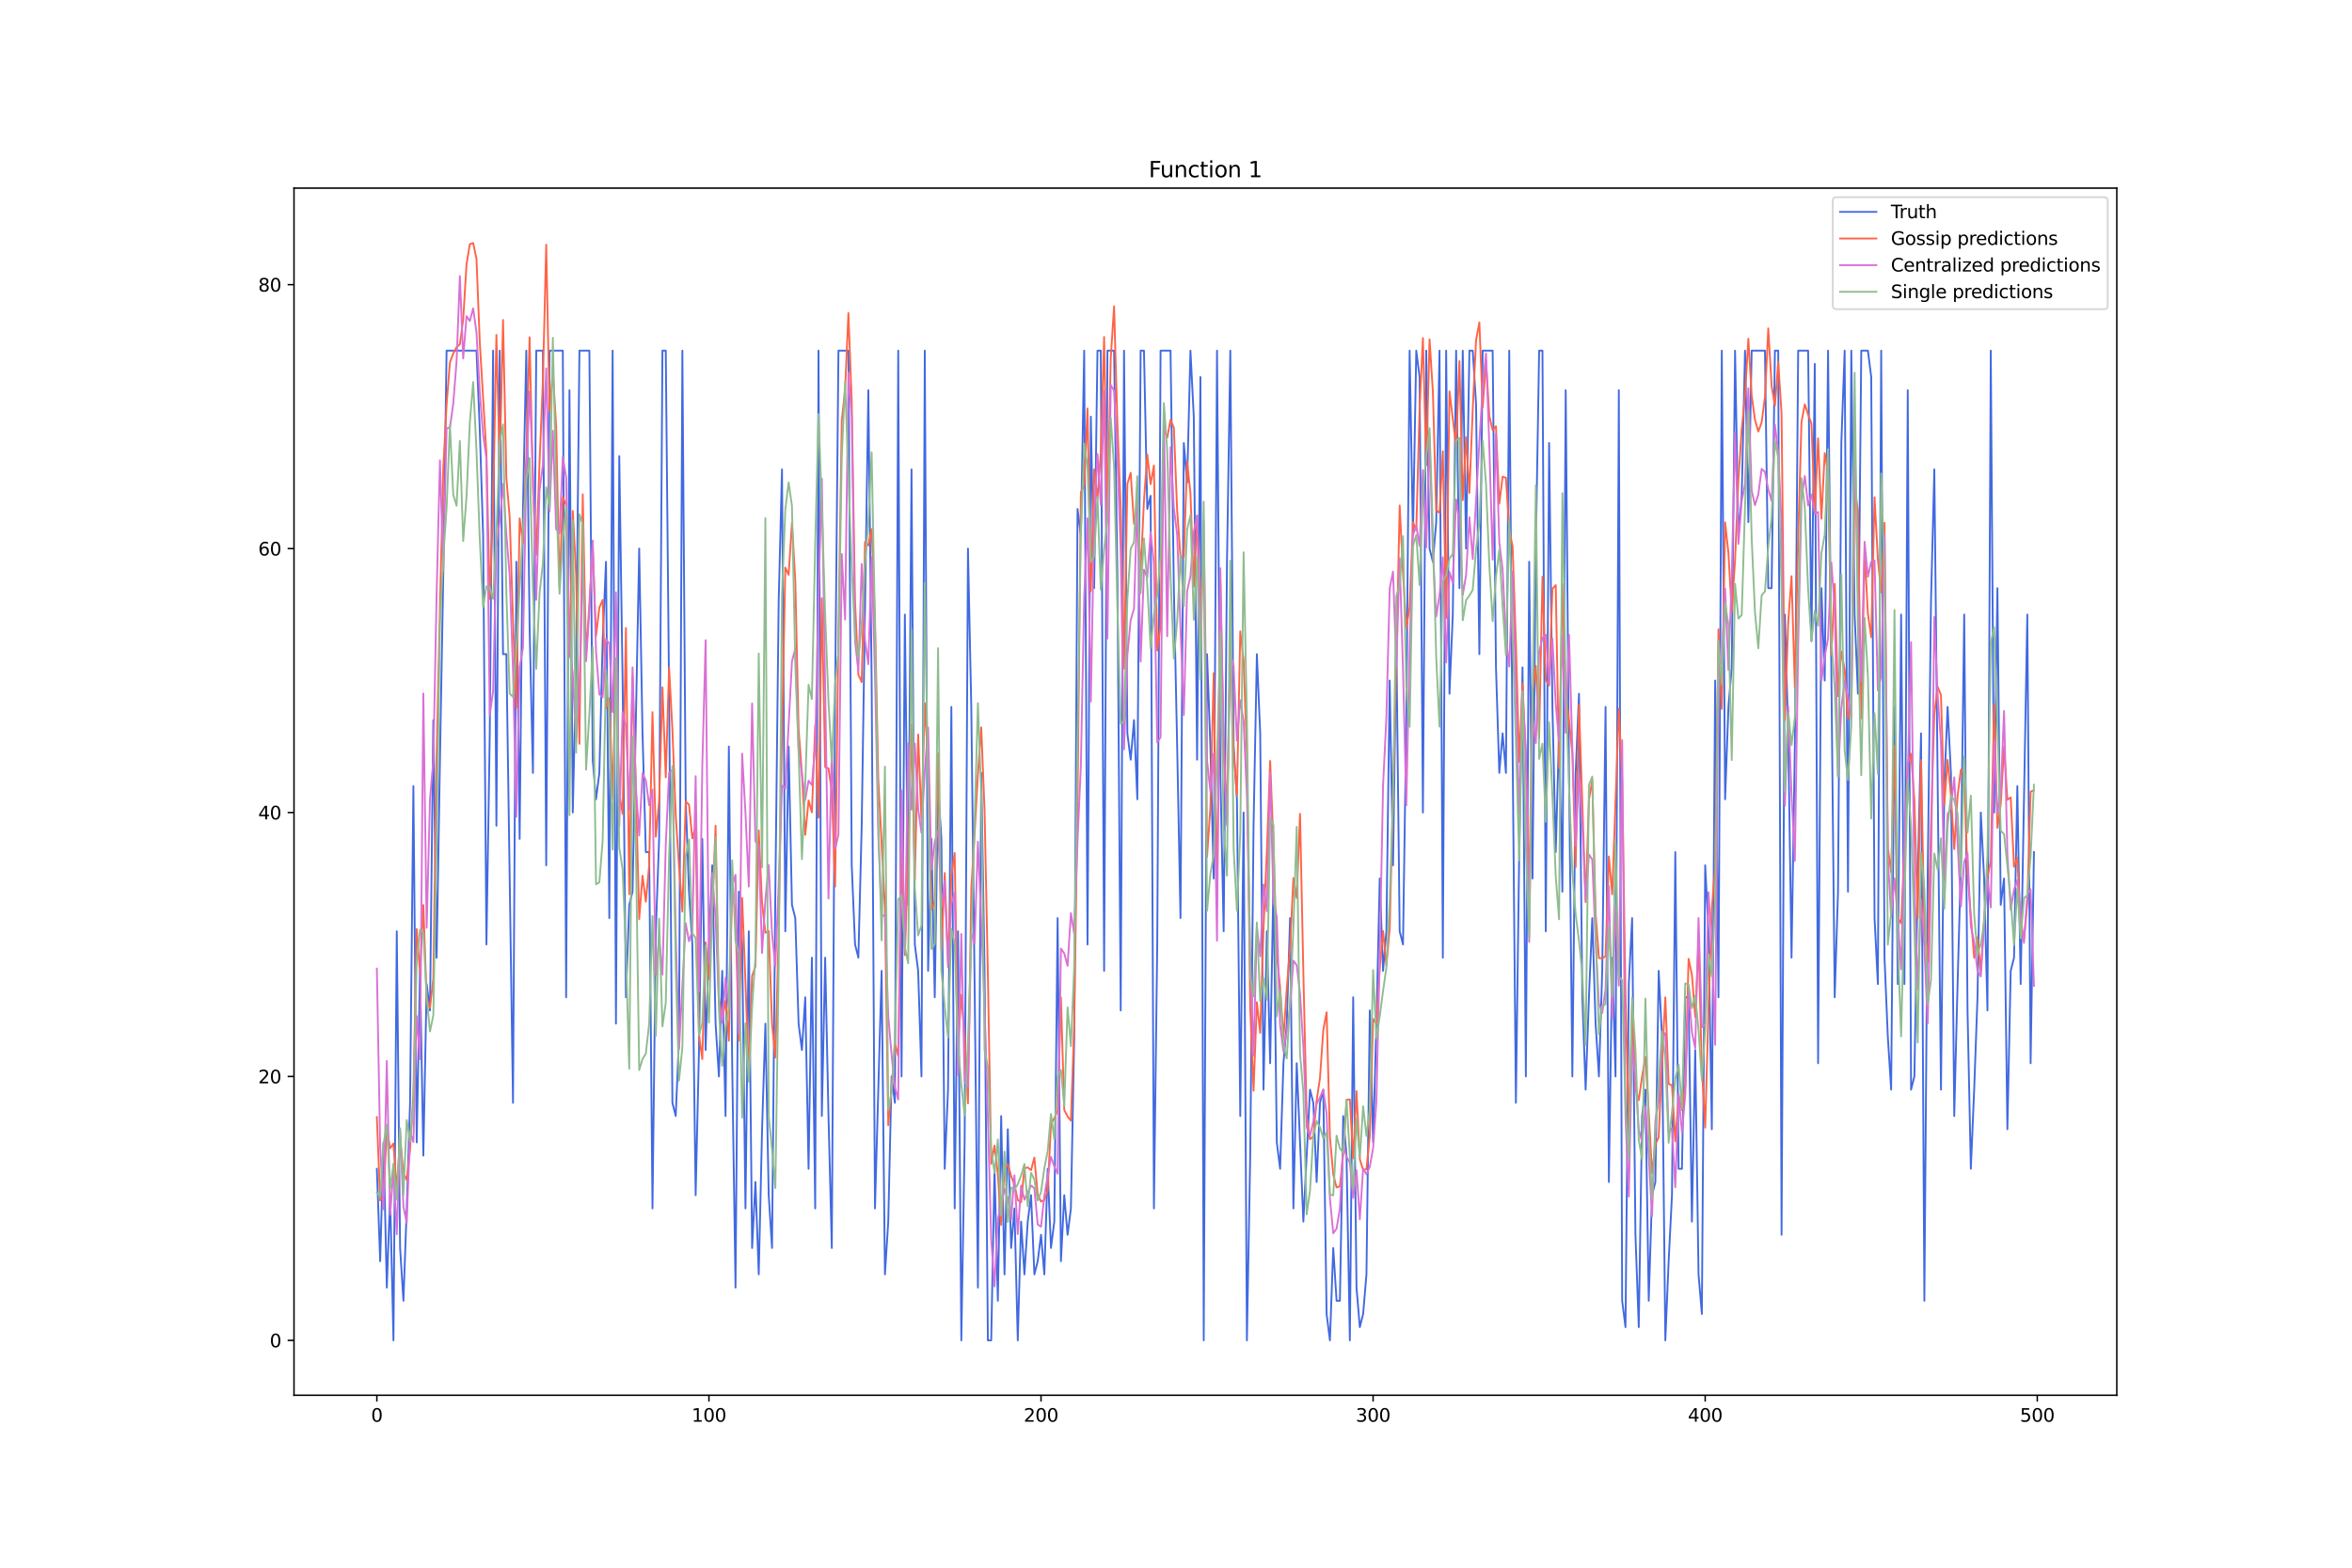 <?xml version="1.0" encoding="utf-8" standalone="no"?>
<!DOCTYPE svg PUBLIC "-//W3C//DTD SVG 1.1//EN"
  "http://www.w3.org/Graphics/SVG/1.1/DTD/svg11.dtd">
<svg xmlns:xlink="http://www.w3.org/1999/xlink" width="1296pt" height="864pt" viewBox="0 0 1296 864" xmlns="http://www.w3.org/2000/svg" version="1.1">
 <defs>
  <style type="text/css">*{stroke-linejoin: round; stroke-linecap: butt}</style>
 </defs>
 <g id="figure_1">
  <g id="patch_1">
   <path d="M 0 864 
L 1296 864 
L 1296 0 
L 0 0 
z
" style="fill: #ffffff"/>
  </g>
  <g id="axes_1">
   <g id="patch_2">
    <path d="M 162 768.96 
L 1166.4 768.96 
L 1166.4 103.68 
L 162 103.68 
z
" style="fill: #ffffff"/>
   </g>
   <g id="matplotlib.axis_1">
    <g id="xtick_1">
     <g id="line2d_1">
      <defs>
       <path id="md23f2893be" d="M 0 0 
L 0 3.5 
" style="stroke: #000000; stroke-width: 0.8"/>
      </defs>
      <g>
       <use xlink:href="#md23f2893be" x="207.655" y="768.96" style="stroke: #000000; stroke-width: 0.8"/>
      </g>
     </g>
     <g id="text_1">
      <!-- 0 -->
      <g transform="translate(204.473 783.558) scale(0.1 -0.1)">
       <defs>
        <path id="DejaVuSans-30" d="M 2034 4250 
Q 1547 4250 1301 3770 
Q 1056 3291 1056 2328 
Q 1056 1369 1301 889 
Q 1547 409 2034 409 
Q 2525 409 2770 889 
Q 3016 1369 3016 2328 
Q 3016 3291 2770 3770 
Q 2525 4250 2034 4250 
z
M 2034 4750 
Q 2819 4750 3233 4129 
Q 3647 3509 3647 2328 
Q 3647 1150 3233 529 
Q 2819 -91 2034 -91 
Q 1250 -91 836 529 
Q 422 1150 422 2328 
Q 422 3509 836 4129 
Q 1250 4750 2034 4750 
z
" transform="scale(0.016)"/>
       </defs>
       <use xlink:href="#DejaVuSans-30"/>
      </g>
     </g>
    </g>
    <g id="xtick_2">
     <g id="line2d_2">
      <g>
       <use xlink:href="#md23f2893be" x="390.639" y="768.96" style="stroke: #000000; stroke-width: 0.8"/>
      </g>
     </g>
     <g id="text_2">
      <!-- 100 -->
      <g transform="translate(381.095 783.558) scale(0.1 -0.1)">
       <defs>
        <path id="DejaVuSans-31" d="M 794 531 
L 1825 531 
L 1825 4091 
L 703 3866 
L 703 4441 
L 1819 4666 
L 2450 4666 
L 2450 531 
L 3481 531 
L 3481 0 
L 794 0 
L 794 531 
z
" transform="scale(0.016)"/>
       </defs>
       <use xlink:href="#DejaVuSans-31"/>
       <use xlink:href="#DejaVuSans-30" x="63.623"/>
       <use xlink:href="#DejaVuSans-30" x="127.246"/>
      </g>
     </g>
    </g>
    <g id="xtick_3">
     <g id="line2d_3">
      <g>
       <use xlink:href="#md23f2893be" x="573.623" y="768.96" style="stroke: #000000; stroke-width: 0.8"/>
      </g>
     </g>
     <g id="text_3">
      <!-- 200 -->
      <g transform="translate(564.079 783.558) scale(0.1 -0.1)">
       <defs>
        <path id="DejaVuSans-32" d="M 1228 531 
L 3431 531 
L 3431 0 
L 469 0 
L 469 531 
Q 828 903 1448 1529 
Q 2069 2156 2228 2338 
Q 2531 2678 2651 2914 
Q 2772 3150 2772 3378 
Q 2772 3750 2511 3984 
Q 2250 4219 1831 4219 
Q 1534 4219 1204 4116 
Q 875 4013 500 3803 
L 500 4441 
Q 881 4594 1212 4672 
Q 1544 4750 1819 4750 
Q 2544 4750 2975 4387 
Q 3406 4025 3406 3419 
Q 3406 3131 3298 2873 
Q 3191 2616 2906 2266 
Q 2828 2175 2409 1742 
Q 1991 1309 1228 531 
z
" transform="scale(0.016)"/>
       </defs>
       <use xlink:href="#DejaVuSans-32"/>
       <use xlink:href="#DejaVuSans-30" x="63.623"/>
       <use xlink:href="#DejaVuSans-30" x="127.246"/>
      </g>
     </g>
    </g>
    <g id="xtick_4">
     <g id="line2d_4">
      <g>
       <use xlink:href="#md23f2893be" x="756.607" y="768.96" style="stroke: #000000; stroke-width: 0.8"/>
      </g>
     </g>
     <g id="text_4">
      <!-- 300 -->
      <g transform="translate(747.063 783.558) scale(0.1 -0.1)">
       <defs>
        <path id="DejaVuSans-33" d="M 2597 2516 
Q 3050 2419 3304 2112 
Q 3559 1806 3559 1356 
Q 3559 666 3084 287 
Q 2609 -91 1734 -91 
Q 1441 -91 1130 -33 
Q 819 25 488 141 
L 488 750 
Q 750 597 1062 519 
Q 1375 441 1716 441 
Q 2309 441 2620 675 
Q 2931 909 2931 1356 
Q 2931 1769 2642 2001 
Q 2353 2234 1838 2234 
L 1294 2234 
L 1294 2753 
L 1863 2753 
Q 2328 2753 2575 2939 
Q 2822 3125 2822 3475 
Q 2822 3834 2567 4026 
Q 2313 4219 1838 4219 
Q 1578 4219 1281 4162 
Q 984 4106 628 3988 
L 628 4550 
Q 988 4650 1302 4700 
Q 1616 4750 1894 4750 
Q 2613 4750 3031 4423 
Q 3450 4097 3450 3541 
Q 3450 3153 3228 2886 
Q 3006 2619 2597 2516 
z
" transform="scale(0.016)"/>
       </defs>
       <use xlink:href="#DejaVuSans-33"/>
       <use xlink:href="#DejaVuSans-30" x="63.623"/>
       <use xlink:href="#DejaVuSans-30" x="127.246"/>
      </g>
     </g>
    </g>
    <g id="xtick_5">
     <g id="line2d_5">
      <g>
       <use xlink:href="#md23f2893be" x="939.591" y="768.96" style="stroke: #000000; stroke-width: 0.8"/>
      </g>
     </g>
     <g id="text_5">
      <!-- 400 -->
      <g transform="translate(930.047 783.558) scale(0.1 -0.1)">
       <defs>
        <path id="DejaVuSans-34" d="M 2419 4116 
L 825 1625 
L 2419 1625 
L 2419 4116 
z
M 2253 4666 
L 3047 4666 
L 3047 1625 
L 3713 1625 
L 3713 1100 
L 3047 1100 
L 3047 0 
L 2419 0 
L 2419 1100 
L 313 1100 
L 313 1709 
L 2253 4666 
z
" transform="scale(0.016)"/>
       </defs>
       <use xlink:href="#DejaVuSans-34"/>
       <use xlink:href="#DejaVuSans-30" x="63.623"/>
       <use xlink:href="#DejaVuSans-30" x="127.246"/>
      </g>
     </g>
    </g>
    <g id="xtick_6">
     <g id="line2d_6">
      <g>
       <use xlink:href="#md23f2893be" x="1122.575" y="768.96" style="stroke: #000000; stroke-width: 0.8"/>
      </g>
     </g>
     <g id="text_6">
      <!-- 500 -->
      <g transform="translate(1113.032 783.558) scale(0.1 -0.1)">
       <defs>
        <path id="DejaVuSans-35" d="M 691 4666 
L 3169 4666 
L 3169 4134 
L 1269 4134 
L 1269 2991 
Q 1406 3038 1543 3061 
Q 1681 3084 1819 3084 
Q 2600 3084 3056 2656 
Q 3513 2228 3513 1497 
Q 3513 744 3044 326 
Q 2575 -91 1722 -91 
Q 1428 -91 1123 -41 
Q 819 9 494 109 
L 494 744 
Q 775 591 1075 516 
Q 1375 441 1709 441 
Q 2250 441 2565 725 
Q 2881 1009 2881 1497 
Q 2881 1984 2565 2268 
Q 2250 2553 1709 2553 
Q 1456 2553 1204 2497 
Q 953 2441 691 2322 
L 691 4666 
z
" transform="scale(0.016)"/>
       </defs>
       <use xlink:href="#DejaVuSans-35"/>
       <use xlink:href="#DejaVuSans-30" x="63.623"/>
       <use xlink:href="#DejaVuSans-30" x="127.246"/>
      </g>
     </g>
    </g>
   </g>
   <g id="matplotlib.axis_2">
    <g id="ytick_1">
     <g id="line2d_7">
      <defs>
       <path id="m4b6ba694db" d="M 0 0 
L -3.5 0 
" style="stroke: #000000; stroke-width: 0.8"/>
      </defs>
      <g>
       <use xlink:href="#m4b6ba694db" x="162" y="738.72" style="stroke: #000000; stroke-width: 0.8"/>
      </g>
     </g>
     <g id="text_7">
      <!-- 0 -->
      <g transform="translate(148.637 742.519) scale(0.1 -0.1)">
       <use xlink:href="#DejaVuSans-30"/>
      </g>
     </g>
    </g>
    <g id="ytick_2">
     <g id="line2d_8">
      <g>
       <use xlink:href="#m4b6ba694db" x="162" y="593.26" style="stroke: #000000; stroke-width: 0.8"/>
      </g>
     </g>
     <g id="text_8">
      <!-- 20 -->
      <g transform="translate(142.275 597.059) scale(0.1 -0.1)">
       <use xlink:href="#DejaVuSans-32"/>
       <use xlink:href="#DejaVuSans-30" x="63.623"/>
      </g>
     </g>
    </g>
    <g id="ytick_3">
     <g id="line2d_9">
      <g>
       <use xlink:href="#m4b6ba694db" x="162" y="447.8" style="stroke: #000000; stroke-width: 0.8"/>
      </g>
     </g>
     <g id="text_9">
      <!-- 40 -->
      <g transform="translate(142.275 451.599) scale(0.1 -0.1)">
       <use xlink:href="#DejaVuSans-34"/>
       <use xlink:href="#DejaVuSans-30" x="63.623"/>
      </g>
     </g>
    </g>
    <g id="ytick_4">
     <g id="line2d_10">
      <g>
       <use xlink:href="#m4b6ba694db" x="162" y="302.339" style="stroke: #000000; stroke-width: 0.8"/>
      </g>
     </g>
     <g id="text_10">
      <!-- 60 -->
      <g transform="translate(142.275 306.139) scale(0.1 -0.1)">
       <defs>
        <path id="DejaVuSans-36" d="M 2113 2584 
Q 1688 2584 1439 2293 
Q 1191 2003 1191 1497 
Q 1191 994 1439 701 
Q 1688 409 2113 409 
Q 2538 409 2786 701 
Q 3034 994 3034 1497 
Q 3034 2003 2786 2293 
Q 2538 2584 2113 2584 
z
M 3366 4563 
L 3366 3988 
Q 3128 4100 2886 4159 
Q 2644 4219 2406 4219 
Q 1781 4219 1451 3797 
Q 1122 3375 1075 2522 
Q 1259 2794 1537 2939 
Q 1816 3084 2150 3084 
Q 2853 3084 3261 2657 
Q 3669 2231 3669 1497 
Q 3669 778 3244 343 
Q 2819 -91 2113 -91 
Q 1303 -91 875 529 
Q 447 1150 447 2328 
Q 447 3434 972 4092 
Q 1497 4750 2381 4750 
Q 2619 4750 2861 4703 
Q 3103 4656 3366 4563 
z
" transform="scale(0.016)"/>
       </defs>
       <use xlink:href="#DejaVuSans-36"/>
       <use xlink:href="#DejaVuSans-30" x="63.623"/>
      </g>
     </g>
    </g>
    <g id="ytick_5">
     <g id="line2d_11">
      <g>
       <use xlink:href="#m4b6ba694db" x="162" y="156.879" style="stroke: #000000; stroke-width: 0.8"/>
      </g>
     </g>
     <g id="text_11">
      <!-- 80 -->
      <g transform="translate(142.275 160.679) scale(0.1 -0.1)">
       <defs>
        <path id="DejaVuSans-38" d="M 2034 2216 
Q 1584 2216 1326 1975 
Q 1069 1734 1069 1313 
Q 1069 891 1326 650 
Q 1584 409 2034 409 
Q 2484 409 2743 651 
Q 3003 894 3003 1313 
Q 3003 1734 2745 1975 
Q 2488 2216 2034 2216 
z
M 1403 2484 
Q 997 2584 770 2862 
Q 544 3141 544 3541 
Q 544 4100 942 4425 
Q 1341 4750 2034 4750 
Q 2731 4750 3128 4425 
Q 3525 4100 3525 3541 
Q 3525 3141 3298 2862 
Q 3072 2584 2669 2484 
Q 3125 2378 3379 2068 
Q 3634 1759 3634 1313 
Q 3634 634 3220 271 
Q 2806 -91 2034 -91 
Q 1263 -91 848 271 
Q 434 634 434 1313 
Q 434 1759 690 2068 
Q 947 2378 1403 2484 
z
M 1172 3481 
Q 1172 3119 1398 2916 
Q 1625 2713 2034 2713 
Q 2441 2713 2670 2916 
Q 2900 3119 2900 3481 
Q 2900 3844 2670 4047 
Q 2441 4250 2034 4250 
Q 1625 4250 1398 4047 
Q 1172 3844 1172 3481 
z
" transform="scale(0.016)"/>
       </defs>
       <use xlink:href="#DejaVuSans-38"/>
       <use xlink:href="#DejaVuSans-30" x="63.623"/>
      </g>
     </g>
    </g>
   </g>
   <g id="line2d_12">
    <path d="M 207.655 644.171 
L 209.484 695.082 
L 211.314 629.625 
L 213.144 709.628 
L 214.974 658.717 
L 216.804 738.72 
L 218.634 513.257 
L 220.463 687.809 
L 222.293 716.901 
L 224.123 665.99 
L 225.953 607.806 
L 227.783 433.254 
L 229.613 629.625 
L 231.442 535.076 
L 233.272 636.898 
L 235.102 542.349 
L 236.932 556.895 
L 238.762 396.889 
L 240.592 527.803 
L 242.422 418.708 
L 244.251 316.886 
L 246.081 193.244 
L 262.55 193.244 
L 264.38 236.882 
L 266.209 295.066 
L 268.039 520.53 
L 269.869 404.162 
L 271.699 193.244 
L 273.529 455.073 
L 275.359 193.244 
L 277.189 360.524 
L 279.018 360.524 
L 282.678 607.806 
L 284.508 309.612 
L 286.338 462.346 
L 288.168 280.52 
L 289.997 193.244 
L 291.827 345.978 
L 293.657 425.981 
L 295.487 193.244 
L 299.147 193.244 
L 300.976 476.892 
L 302.806 193.244 
L 310.126 193.244 
L 311.956 549.622 
L 313.785 215.063 
L 315.615 447.8 
L 317.445 367.797 
L 319.275 193.244 
L 324.764 193.244 
L 326.594 418.708 
L 328.424 440.527 
L 330.254 425.981 
L 332.084 353.251 
L 333.914 309.612 
L 335.743 505.984 
L 337.573 193.244 
L 339.403 564.168 
L 341.233 251.428 
L 343.063 375.07 
L 344.893 549.622 
L 346.723 498.711 
L 348.552 491.438 
L 352.212 302.339 
L 354.042 404.162 
L 355.872 469.619 
L 357.702 469.619 
L 359.531 665.99 
L 361.361 513.257 
L 363.191 462.346 
L 365.021 193.244 
L 366.851 193.244 
L 368.681 382.343 
L 370.51 607.806 
L 372.34 615.079 
L 374.17 571.441 
L 376 193.244 
L 377.83 440.527 
L 379.66 491.438 
L 381.489 520.53 
L 383.319 658.717 
L 385.149 578.714 
L 386.979 462.346 
L 388.809 578.714 
L 390.639 520.53 
L 392.469 476.892 
L 394.298 564.168 
L 396.128 593.26 
L 397.958 535.076 
L 399.788 615.079 
L 401.618 411.435 
L 403.448 585.987 
L 405.277 709.628 
L 407.107 491.438 
L 408.937 520.53 
L 410.767 665.99 
L 412.597 513.257 
L 414.427 687.809 
L 416.256 651.444 
L 418.086 702.355 
L 419.916 622.352 
L 421.746 564.168 
L 423.576 658.717 
L 425.406 687.809 
L 427.236 491.438 
L 429.065 331.432 
L 430.895 258.701 
L 432.725 513.257 
L 434.555 411.435 
L 436.385 498.711 
L 438.215 505.984 
L 440.044 564.168 
L 441.874 578.714 
L 443.704 549.622 
L 445.534 644.171 
L 447.364 527.803 
L 449.194 665.99 
L 451.023 193.244 
L 452.853 615.079 
L 454.683 527.803 
L 456.513 615.079 
L 458.343 687.809 
L 460.173 382.343 
L 462.003 193.244 
L 467.492 193.244 
L 469.322 476.892 
L 471.152 520.53 
L 472.982 527.803 
L 474.811 455.073 
L 478.471 215.063 
L 480.301 375.07 
L 482.131 665.99 
L 485.79 535.076 
L 487.62 702.355 
L 489.45 673.263 
L 491.28 593.26 
L 493.11 607.806 
L 494.94 193.244 
L 496.77 593.26 
L 498.599 338.705 
L 500.429 498.711 
L 502.259 258.701 
L 504.089 520.53 
L 505.919 535.076 
L 507.749 593.26 
L 509.578 193.244 
L 511.408 535.076 
L 513.238 462.346 
L 515.068 549.622 
L 516.898 433.254 
L 518.728 462.346 
L 520.557 644.171 
L 522.387 600.533 
L 524.217 389.616 
L 526.047 665.99 
L 527.877 513.257 
L 529.707 738.72 
L 531.536 629.625 
L 533.366 302.339 
L 535.196 389.616 
L 537.026 542.349 
L 538.856 709.628 
L 540.686 425.981 
L 542.516 535.076 
L 544.345 738.72 
L 546.175 738.72 
L 548.005 644.171 
L 549.835 716.901 
L 551.665 615.079 
L 553.495 702.355 
L 555.324 622.352 
L 557.154 687.809 
L 558.984 665.99 
L 560.814 738.72 
L 562.644 673.263 
L 564.474 702.355 
L 566.303 673.263 
L 568.133 658.717 
L 569.963 702.355 
L 571.793 695.082 
L 573.623 680.536 
L 575.453 702.355 
L 577.283 644.171 
L 579.112 687.809 
L 580.942 673.263 
L 582.772 505.984 
L 584.602 695.082 
L 586.432 658.717 
L 588.262 680.536 
L 590.091 665.99 
L 591.921 571.441 
L 593.751 280.52 
L 595.581 295.066 
L 597.411 193.244 
L 599.241 520.53 
L 601.07 229.609 
L 602.9 324.159 
L 604.73 193.244 
L 606.56 193.244 
L 608.39 535.076 
L 610.22 193.244 
L 613.879 193.244 
L 615.709 316.886 
L 617.539 556.895 
L 619.369 193.244 
L 621.199 404.162 
L 623.029 418.708 
L 624.858 396.889 
L 626.688 440.527 
L 628.518 193.244 
L 630.348 193.244 
L 632.178 280.52 
L 634.008 273.247 
L 635.837 665.99 
L 637.667 520.53 
L 639.497 193.244 
L 644.987 193.244 
L 646.817 324.159 
L 648.646 411.435 
L 650.476 505.984 
L 652.306 244.155 
L 654.136 265.974 
L 655.966 193.244 
L 657.796 229.609 
L 659.625 418.708 
L 661.455 207.79 
L 663.285 738.72 
L 665.115 360.524 
L 666.945 411.435 
L 668.775 484.165 
L 670.604 193.244 
L 672.434 425.981 
L 674.264 513.257 
L 676.094 309.612 
L 677.924 193.244 
L 679.754 411.435 
L 681.583 440.527 
L 683.413 615.079 
L 685.243 447.8 
L 687.073 738.72 
L 688.903 636.898 
L 690.733 455.073 
L 692.563 360.524 
L 694.392 404.162 
L 696.222 600.533 
L 698.052 513.257 
L 699.882 585.987 
L 701.712 484.165 
L 703.542 629.625 
L 705.371 644.171 
L 707.201 585.987 
L 709.031 564.168 
L 710.861 505.984 
L 712.691 665.99 
L 714.521 585.987 
L 718.18 673.263 
L 721.84 600.533 
L 723.67 607.806 
L 725.5 651.444 
L 727.33 607.806 
L 729.159 600.533 
L 730.989 724.174 
L 732.819 738.72 
L 734.649 687.809 
L 736.479 716.901 
L 738.309 716.901 
L 740.138 615.079 
L 741.968 636.898 
L 743.798 738.72 
L 745.628 549.622 
L 747.458 709.628 
L 749.288 731.447 
L 751.117 724.174 
L 752.947 702.355 
L 754.777 556.895 
L 756.607 629.625 
L 758.437 564.168 
L 760.267 484.165 
L 762.097 535.076 
L 763.926 513.257 
L 765.756 375.07 
L 767.586 476.892 
L 769.416 353.251 
L 771.246 513.257 
L 773.076 520.53 
L 774.905 396.889 
L 776.735 193.244 
L 778.565 295.066 
L 780.395 193.244 
L 782.225 207.79 
L 784.055 447.8 
L 785.884 193.244 
L 787.714 302.339 
L 789.544 309.612 
L 791.374 287.793 
L 793.204 193.244 
L 795.034 527.803 
L 796.864 193.244 
L 798.693 382.343 
L 800.523 338.705 
L 802.353 193.244 
L 804.183 324.159 
L 806.013 193.244 
L 807.843 302.339 
L 809.672 193.244 
L 811.502 193.244 
L 813.332 222.336 
L 815.162 360.524 
L 816.992 193.244 
L 822.481 193.244 
L 824.311 367.797 
L 826.141 425.981 
L 827.971 404.162 
L 829.801 425.981 
L 831.63 193.244 
L 833.46 411.435 
L 835.29 607.806 
L 837.12 469.619 
L 838.95 367.797 
L 840.78 593.26 
L 842.61 309.612 
L 844.439 484.165 
L 846.269 302.339 
L 848.099 193.244 
L 849.929 193.244 
L 851.759 513.257 
L 853.589 244.155 
L 855.418 389.616 
L 857.248 469.619 
L 859.078 404.162 
L 860.908 491.438 
L 862.738 215.063 
L 864.568 425.981 
L 866.397 593.26 
L 868.227 425.981 
L 870.057 382.343 
L 871.887 549.622 
L 873.717 600.533 
L 875.547 549.622 
L 877.377 505.984 
L 879.206 564.168 
L 881.036 593.26 
L 882.866 535.076 
L 884.696 389.616 
L 886.526 651.444 
L 888.356 527.803 
L 890.185 593.26 
L 892.015 215.063 
L 893.845 716.901 
L 895.675 731.447 
L 897.505 542.349 
L 899.335 505.984 
L 901.164 680.536 
L 902.994 731.447 
L 904.824 615.079 
L 906.654 600.533 
L 908.484 716.901 
L 910.314 658.717 
L 912.144 651.444 
L 913.973 535.076 
L 915.803 571.441 
L 917.633 738.72 
L 919.463 695.082 
L 921.293 658.717 
L 923.123 469.619 
L 924.952 644.171 
L 926.782 644.171 
L 928.612 549.622 
L 930.442 549.622 
L 932.272 673.263 
L 934.102 578.714 
L 935.931 702.355 
L 937.761 724.174 
L 939.591 476.892 
L 941.421 513.257 
L 943.251 622.352 
L 945.081 375.07 
L 946.911 549.622 
L 948.74 193.244 
L 950.57 440.527 
L 952.4 389.616 
L 954.23 367.797 
L 956.06 193.244 
L 957.89 295.066 
L 959.719 273.247 
L 961.549 193.244 
L 963.379 287.793 
L 965.209 193.244 
L 972.528 193.244 
L 974.358 324.159 
L 976.188 324.159 
L 978.018 193.244 
L 979.848 193.244 
L 981.678 680.536 
L 983.507 338.705 
L 985.337 404.162 
L 987.167 527.803 
L 988.997 411.435 
L 990.827 193.244 
L 996.316 193.244 
L 998.146 353.251 
L 999.976 200.517 
L 1001.806 585.987 
L 1003.636 324.159 
L 1005.465 375.07 
L 1007.295 193.244 
L 1010.955 549.622 
L 1012.785 491.438 
L 1014.615 244.155 
L 1016.444 193.244 
L 1018.274 491.438 
L 1020.104 193.244 
L 1021.934 338.705 
L 1023.764 382.343 
L 1025.594 193.244 
L 1029.253 193.244 
L 1031.083 207.79 
L 1032.913 505.984 
L 1034.743 542.349 
L 1036.573 193.244 
L 1038.403 527.803 
L 1040.232 571.441 
L 1042.062 600.533 
L 1043.892 389.616 
L 1045.722 542.349 
L 1047.552 338.705 
L 1049.382 542.349 
L 1051.211 215.063 
L 1053.041 600.533 
L 1054.871 593.26 
L 1056.701 484.165 
L 1058.531 404.162 
L 1060.361 716.901 
L 1062.191 484.165 
L 1064.02 331.432 
L 1065.85 258.701 
L 1069.51 600.533 
L 1071.34 433.254 
L 1073.17 389.616 
L 1074.999 425.981 
L 1076.829 615.079 
L 1078.659 542.349 
L 1080.489 476.892 
L 1082.319 338.705 
L 1084.149 556.895 
L 1085.978 644.171 
L 1087.808 600.533 
L 1089.638 549.622 
L 1091.468 447.8 
L 1093.298 484.165 
L 1095.128 556.895 
L 1096.958 193.244 
L 1098.787 447.8 
L 1100.617 324.159 
L 1102.447 498.711 
L 1104.277 484.165 
L 1106.107 622.352 
L 1107.937 535.076 
L 1109.766 527.803 
L 1111.596 433.254 
L 1113.426 542.349 
L 1117.086 338.705 
L 1118.916 585.987 
L 1120.745 469.619 
L 1120.745 469.619 
" clip-path="url(#pe20ff0b22c)" style="fill: none; stroke: #4169e1; stroke-linecap: square"/>
   </g>
   <g id="line2d_13">
    <path d="M 207.655 615.652 
L 209.484 661.633 
L 211.314 659.646 
L 213.144 621.893 
L 214.974 632.866 
L 216.804 630.238 
L 218.634 655.94 
L 220.463 626.753 
L 222.293 646.403 
L 224.123 650.282 
L 225.953 633.653 
L 227.783 602.815 
L 229.613 512.03 
L 231.442 536.529 
L 233.272 498.784 
L 235.102 550.317 
L 236.932 555.347 
L 238.762 539.274 
L 240.592 415.982 
L 242.422 334.594 
L 244.251 258.489 
L 246.081 222.933 
L 247.911 199.778 
L 249.741 194.803 
L 251.571 191.381 
L 253.401 189.755 
L 255.23 176.147 
L 257.06 145.671 
L 258.89 134.575 
L 260.72 133.92 
L 262.55 142.695 
L 264.38 188.89 
L 268.039 249.996 
L 269.869 330.114 
L 271.699 280.013 
L 273.529 184.562 
L 275.359 256.58 
L 277.189 176.344 
L 279.018 263.267 
L 280.848 285.183 
L 282.678 341.866 
L 284.508 390.009 
L 286.338 285.684 
L 288.168 299.383 
L 289.997 251.502 
L 291.827 185.854 
L 293.657 268.707 
L 295.487 305.748 
L 297.317 254.538 
L 299.147 209.885 
L 300.976 134.839 
L 302.806 226.653 
L 304.636 204.425 
L 306.466 235.342 
L 308.296 323.566 
L 310.126 274.004 
L 311.956 278.171 
L 313.785 361.835 
L 315.615 281.606 
L 317.445 316.312 
L 319.275 409.951 
L 321.105 272.413 
L 322.935 361.568 
L 324.764 332.577 
L 326.594 300.566 
L 328.424 350.503 
L 330.254 334.822 
L 332.084 330.673 
L 333.914 390.236 
L 335.743 384.829 
L 337.573 440.041 
L 339.403 364.676 
L 341.233 437.277 
L 343.063 448.486 
L 344.893 346.082 
L 346.723 492.797 
L 348.552 372.456 
L 350.382 434.837 
L 352.212 506.572 
L 354.042 482.648 
L 355.872 496.961 
L 357.702 476.87 
L 359.531 392.499 
L 361.361 461.171 
L 363.191 441.584 
L 365.021 378.777 
L 366.851 428.428 
L 368.681 368.052 
L 370.51 402.105 
L 372.34 449.294 
L 374.17 477.701 
L 376 502.359 
L 377.83 441.799 
L 379.66 443.497 
L 381.489 462.091 
L 383.319 455.151 
L 385.149 570.333 
L 386.979 583.7 
L 388.809 519.379 
L 390.639 539.453 
L 392.469 501.525 
L 394.298 455.044 
L 396.128 549.734 
L 397.958 561.643 
L 399.788 551.659 
L 401.618 573.596 
L 403.448 484.604 
L 405.277 505.273 
L 407.107 573.486 
L 408.937 494.908 
L 410.767 541.336 
L 412.597 592.96 
L 414.427 537.91 
L 416.256 532.645 
L 418.086 457.66 
L 419.916 497.784 
L 421.746 514.082 
L 423.576 513.117 
L 425.406 564.172 
L 427.236 582.89 
L 429.065 514.495 
L 430.895 405.063 
L 432.725 312.841 
L 434.555 316.785 
L 436.385 288.059 
L 438.215 319.867 
L 440.044 401.989 
L 441.874 426.208 
L 443.704 460.124 
L 445.534 441.161 
L 447.364 447.716 
L 449.194 399.64 
L 451.023 450.647 
L 452.853 329.721 
L 454.683 422.778 
L 456.513 423.466 
L 458.343 436.178 
L 460.173 488.613 
L 462.003 349.806 
L 463.832 231.736 
L 465.662 214.505 
L 467.492 172.561 
L 469.322 221.617 
L 471.152 331.648 
L 472.982 371.915 
L 474.811 375.891 
L 476.641 298.726 
L 478.471 300.619 
L 480.301 291.597 
L 482.131 340.94 
L 483.961 429.678 
L 487.62 500.281 
L 489.45 620.139 
L 491.28 599.678 
L 493.11 575.197 
L 494.94 581.839 
L 496.77 469.13 
L 498.599 526.421 
L 500.429 474.424 
L 502.259 399.329 
L 504.089 484.831 
L 505.919 404.819 
L 507.749 452.315 
L 509.578 387.603 
L 511.408 421.441 
L 513.238 501.465 
L 515.068 496.939 
L 516.898 415.103 
L 518.728 523.522 
L 520.557 481.153 
L 522.387 530.042 
L 524.217 482.656 
L 526.047 470.126 
L 527.877 576.375 
L 529.707 548.269 
L 531.536 572.347 
L 533.366 608.103 
L 535.196 489.971 
L 537.026 459.671 
L 538.856 426.406 
L 540.686 400.882 
L 542.516 446.742 
L 544.345 537.053 
L 546.175 641.448 
L 548.005 631.331 
L 549.835 646.879 
L 551.665 675.16 
L 553.495 644.555 
L 555.324 641.586 
L 557.154 648.129 
L 558.984 652.955 
L 560.814 661.4 
L 562.644 662.628 
L 564.474 643.927 
L 566.303 643.4 
L 568.133 644.896 
L 569.963 637.931 
L 571.793 658.422 
L 573.623 662.241 
L 575.453 661.383 
L 577.283 656.232 
L 579.112 619.425 
L 580.942 616.324 
L 582.772 612.279 
L 584.602 549.692 
L 586.432 611.777 
L 588.262 615.326 
L 590.091 617.652 
L 591.921 565.111 
L 593.751 441.736 
L 595.581 271.149 
L 597.411 268.187 
L 599.241 225.125 
L 601.07 325.878 
L 602.9 258.652 
L 604.73 274.839 
L 606.56 249.458 
L 608.39 185.712 
L 610.22 285.097 
L 612.05 197.239 
L 613.879 168.813 
L 615.709 233.371 
L 617.539 280.472 
L 619.369 368.566 
L 621.199 266.718 
L 623.029 260.617 
L 624.858 288.673 
L 626.688 279.52 
L 628.518 314.882 
L 630.348 276.014 
L 632.178 250.517 
L 634.008 266.817 
L 635.837 256.545 
L 637.667 358.544 
L 639.497 344.985 
L 641.327 236.452 
L 643.157 241.254 
L 644.987 231.375 
L 646.817 235.679 
L 648.646 281.503 
L 650.476 307.084 
L 652.306 306.967 
L 654.136 254.398 
L 655.966 271.927 
L 657.796 323.292 
L 659.625 284.103 
L 661.455 339.505 
L 663.285 300.23 
L 665.115 472.215 
L 666.945 444.907 
L 668.775 371.021 
L 670.604 499.166 
L 672.434 319.647 
L 674.264 406.771 
L 676.094 450.033 
L 677.924 353.71 
L 679.754 413.888 
L 681.583 438.557 
L 683.413 347.959 
L 685.243 363.668 
L 687.073 415.73 
L 688.903 555.528 
L 690.733 601.124 
L 692.563 552.339 
L 694.392 569.226 
L 696.222 511.705 
L 698.052 469.605 
L 699.882 419.386 
L 701.712 465.095 
L 703.542 526.27 
L 705.371 543.962 
L 707.201 572.445 
L 709.031 545.023 
L 710.861 522.192 
L 712.691 483.911 
L 714.521 494.937 
L 716.35 448.533 
L 718.18 536.334 
L 720.01 615.094 
L 721.84 627.857 
L 723.67 626.327 
L 725.5 606.52 
L 727.33 594.183 
L 729.159 567.703 
L 730.989 557.889 
L 732.819 626.824 
L 734.649 647.313 
L 736.479 654.444 
L 738.309 653.794 
L 740.138 636.316 
L 741.968 606.17 
L 743.798 605.945 
L 745.628 638.407 
L 747.458 601.36 
L 749.288 638.889 
L 751.117 644.817 
L 752.947 644.358 
L 754.777 626.231 
L 756.607 561.538 
L 758.437 564.328 
L 760.267 533.691 
L 762.097 513.119 
L 763.926 532.044 
L 765.756 511.91 
L 769.416 363.814 
L 771.246 278.583 
L 773.076 315.603 
L 774.905 345.917 
L 776.735 334.737 
L 778.565 287.829 
L 780.395 292.172 
L 782.225 224.873 
L 784.055 186.299 
L 785.884 256.514 
L 787.714 187.04 
L 789.544 215.9 
L 791.374 281.019 
L 793.204 282.695 
L 795.034 248.679 
L 796.864 340.665 
L 798.693 215.682 
L 802.353 246.018 
L 804.183 199.025 
L 806.013 275.617 
L 807.843 240.953 
L 809.672 271.625 
L 811.502 225.755 
L 813.332 187.54 
L 815.162 177.697 
L 816.992 224.568 
L 818.822 198.851 
L 820.651 229.236 
L 822.481 237.117 
L 824.311 234.904 
L 826.141 277.603 
L 827.971 262.717 
L 829.801 263.288 
L 831.63 292.09 
L 833.46 301.091 
L 835.29 354.223 
L 837.12 419.838 
L 838.95 376.729 
L 840.78 418.307 
L 842.61 492.694 
L 844.439 380.77 
L 846.269 367.022 
L 848.099 406.835 
L 849.929 317.849 
L 851.759 374.869 
L 853.589 377.759 
L 855.418 324.548 
L 857.248 322.472 
L 859.078 423.339 
L 860.908 321.828 
L 862.738 383.274 
L 864.568 396.883 
L 866.397 415.18 
L 868.227 477.896 
L 870.057 388.274 
L 873.717 497.164 
L 875.547 440.824 
L 877.377 429.807 
L 879.206 503.204 
L 881.036 528.035 
L 882.866 528.157 
L 884.696 526.938 
L 886.526 472.008 
L 888.356 492.896 
L 892.015 390.568 
L 893.845 430.067 
L 895.675 548.803 
L 897.505 621.536 
L 899.335 553.385 
L 901.164 599.704 
L 902.994 606.304 
L 904.824 593.274 
L 906.654 582.515 
L 908.484 612.584 
L 910.314 646.616 
L 912.144 630.629 
L 913.973 626.801 
L 915.803 584.452 
L 917.633 549.652 
L 919.463 597.403 
L 921.293 598.165 
L 923.123 629.042 
L 924.952 603.759 
L 926.782 611.873 
L 928.612 598.136 
L 930.442 528.436 
L 932.272 537.091 
L 934.102 560.523 
L 935.931 519.772 
L 937.761 589.015 
L 939.591 621.437 
L 941.421 556.049 
L 943.251 500.682 
L 945.081 478.317 
L 946.911 346.834 
L 948.74 390.731 
L 950.57 287.896 
L 952.4 304.762 
L 954.23 337.452 
L 956.06 308.547 
L 957.89 264.583 
L 959.719 236.838 
L 961.549 217.758 
L 963.379 186.647 
L 965.209 218.018 
L 967.039 231.386 
L 968.869 237.804 
L 970.698 232.782 
L 972.528 218.755 
L 974.358 180.996 
L 976.188 212.648 
L 978.018 223.534 
L 979.848 199.457 
L 981.678 227.973 
L 983.507 397.004 
L 985.337 343.219 
L 987.167 317.525 
L 988.997 378.902 
L 990.827 296.076 
L 992.657 232.554 
L 994.486 222.871 
L 996.316 228.475 
L 998.146 233.387 
L 999.976 283.112 
L 1001.806 241.563 
L 1003.636 285.922 
L 1005.465 249.738 
L 1007.295 260.454 
L 1009.125 360.538 
L 1010.955 321.796 
L 1012.785 383.653 
L 1014.615 359.121 
L 1016.444 369.028 
L 1018.274 396.196 
L 1020.104 388.373 
L 1021.934 267.913 
L 1023.764 281.257 
L 1025.594 395.937 
L 1027.424 304.07 
L 1029.253 338.294 
L 1031.083 351.203 
L 1032.913 274.042 
L 1034.743 308.248 
L 1036.573 326.501 
L 1038.403 288.155 
L 1040.232 467.322 
L 1042.062 480.699 
L 1043.892 410.988 
L 1045.722 505.607 
L 1047.552 508.938 
L 1049.382 467.49 
L 1051.211 420.64 
L 1053.041 415.443 
L 1054.871 440.836 
L 1056.701 505.929 
L 1058.531 418.954 
L 1060.361 511.642 
L 1062.191 530.413 
L 1064.02 454.374 
L 1065.85 393.678 
L 1067.68 378.559 
L 1069.51 383.008 
L 1071.34 443.617 
L 1073.17 418.809 
L 1074.999 437.889 
L 1076.829 467.949 
L 1078.659 438.686 
L 1080.489 424.179 
L 1082.319 426.88 
L 1084.149 481.332 
L 1087.808 527.939 
L 1089.638 516.526 
L 1091.468 535.962 
L 1093.298 505.999 
L 1095.128 483.307 
L 1096.958 474.737 
L 1098.787 388.041 
L 1100.617 456.238 
L 1102.447 443.377 
L 1104.277 411.372 
L 1106.107 440.795 
L 1107.937 439.478 
L 1109.766 477.708 
L 1111.596 472.791 
L 1113.426 509.334 
L 1115.256 517.8 
L 1117.086 497.787 
L 1118.916 436.315 
L 1120.745 435.616 
L 1120.745 435.616 
" clip-path="url(#pe20ff0b22c)" style="fill: none; stroke: #ff6347; stroke-linecap: square"/>
   </g>
   <g id="line2d_14">
    <path d="M 207.655 533.808 
L 209.484 632.196 
L 211.314 666.515 
L 213.144 584.693 
L 214.974 669.576 
L 216.804 644.808 
L 218.634 680.226 
L 220.463 623.349 
L 222.293 665.177 
L 224.123 674.037 
L 225.953 623.941 
L 227.783 629.4 
L 229.613 559.977 
L 231.442 583.736 
L 233.272 382.187 
L 235.102 511.339 
L 236.932 440.28 
L 238.762 419.417 
L 240.592 327.214 
L 242.422 253.696 
L 244.251 314.792 
L 246.081 236.082 
L 247.911 235.639 
L 249.741 222.567 
L 251.571 199.346 
L 253.401 152.126 
L 255.23 197.607 
L 257.06 174.217 
L 258.89 176.934 
L 260.72 169.935 
L 262.55 183.196 
L 264.38 216.546 
L 266.209 239.463 
L 268.039 252.761 
L 269.869 394.178 
L 271.699 381.066 
L 273.529 301.377 
L 275.359 286.841 
L 277.189 266.759 
L 279.018 294.638 
L 280.848 317.241 
L 282.678 369.409 
L 284.508 450.166 
L 286.338 367.601 
L 288.168 357.036 
L 289.997 259.996 
L 291.827 215.682 
L 293.657 258.819 
L 295.487 330.592 
L 297.317 270.155 
L 299.147 256.294 
L 300.976 202.973 
L 302.806 281.934 
L 304.636 237.458 
L 306.466 291.676 
L 308.296 293.928 
L 310.126 251.777 
L 311.956 263.136 
L 313.785 357.347 
L 315.615 371.28 
L 317.445 409.259 
L 319.275 381.089 
L 321.105 310.142 
L 322.935 364.453 
L 324.764 336.669 
L 326.594 297.869 
L 328.424 359.002 
L 330.254 382.624 
L 332.084 384.316 
L 333.914 352.246 
L 335.743 354.803 
L 337.573 392.419 
L 339.403 326.433 
L 341.233 455.58 
L 343.063 392.463 
L 344.893 399.883 
L 346.723 446.408 
L 348.552 367.764 
L 350.382 433.777 
L 352.212 460.477 
L 354.042 426.166 
L 355.872 430.022 
L 357.702 443.812 
L 359.531 435.179 
L 361.361 537.16 
L 363.191 516.868 
L 365.021 537.138 
L 366.851 465.479 
L 368.681 425.844 
L 370.51 424.492 
L 372.34 514.431 
L 374.17 578.013 
L 377.83 508.856 
L 379.66 518.756 
L 381.489 513.058 
L 383.319 427.761 
L 385.149 546.639 
L 386.979 422.189 
L 388.809 352.831 
L 390.639 530.972 
L 392.469 481.176 
L 394.298 506.081 
L 396.128 552.551 
L 397.958 563.576 
L 399.788 538.847 
L 401.618 555.621 
L 403.448 488.239 
L 405.277 482.128 
L 407.107 569.652 
L 408.937 415.347 
L 410.767 447.985 
L 412.597 488.65 
L 414.427 387.728 
L 416.256 463.696 
L 418.086 466.086 
L 419.916 525.259 
L 421.746 495.89 
L 423.576 476.722 
L 425.406 514.762 
L 427.236 532.386 
L 429.065 487.673 
L 430.895 432.964 
L 432.725 434.56 
L 436.385 364.535 
L 438.215 357.445 
L 440.044 413.573 
L 441.874 426.571 
L 443.704 440.878 
L 445.534 430.268 
L 447.364 432.677 
L 449.194 410.647 
L 451.023 328.583 
L 452.853 263.814 
L 456.513 495.21 
L 458.343 412.875 
L 460.173 467.971 
L 462.003 459.978 
L 463.832 305.335 
L 465.662 341.483 
L 467.492 205.257 
L 469.322 229.662 
L 471.152 353.426 
L 472.982 369.67 
L 474.811 310.795 
L 476.641 352.832 
L 478.471 366.042 
L 480.301 307.215 
L 482.131 371.814 
L 483.961 459.917 
L 485.79 504.968 
L 487.62 504.319 
L 489.45 559.863 
L 491.28 581.377 
L 493.11 599.149 
L 494.94 605.999 
L 496.77 435.665 
L 498.599 524.57 
L 500.429 409.705 
L 502.259 446.245 
L 504.089 409.825 
L 505.919 445.782 
L 507.749 459.03 
L 509.578 424.807 
L 511.408 400.973 
L 513.238 479.37 
L 515.068 463.958 
L 516.898 457.608 
L 518.728 499.98 
L 520.557 485.738 
L 522.387 533.027 
L 524.217 497.788 
L 526.047 492.042 
L 527.877 592.474 
L 529.707 514.733 
L 531.536 596.163 
L 533.366 598.874 
L 535.196 514.149 
L 537.026 519.746 
L 538.856 463.908 
L 540.686 507.845 
L 542.516 554.908 
L 544.345 615.465 
L 546.175 683.016 
L 548.005 709.026 
L 549.835 671.72 
L 551.665 664.624 
L 553.495 655.302 
L 555.324 660.356 
L 557.154 671.96 
L 558.984 647.793 
L 560.814 680.173 
L 562.644 653.423 
L 564.474 661.205 
L 568.133 653.382 
L 569.963 654.919 
L 571.793 674.836 
L 573.623 676.079 
L 575.453 659.061 
L 579.112 637.559 
L 580.942 642.855 
L 582.772 646.834 
L 584.602 522.817 
L 586.432 525.454 
L 588.262 532.34 
L 590.091 503.247 
L 591.921 514.717 
L 593.751 463.053 
L 595.581 422.036 
L 597.411 329.154 
L 599.241 285.636 
L 601.07 386.621 
L 602.9 287.586 
L 604.73 250.265 
L 606.56 278.309 
L 608.39 215.372 
L 610.22 351.97 
L 612.05 212.158 
L 613.879 215.336 
L 615.709 251.338 
L 617.539 304.712 
L 619.369 412.974 
L 621.199 361.214 
L 623.029 341.771 
L 624.858 335.562 
L 626.688 275.346 
L 628.518 364.615 
L 630.348 313.969 
L 632.178 318.186 
L 634.008 293.324 
L 635.837 310.393 
L 637.667 409.192 
L 639.497 406.328 
L 641.327 230.731 
L 643.157 350.687 
L 644.987 246.482 
L 646.817 280.057 
L 648.646 294.656 
L 650.476 346.181 
L 652.306 394.09 
L 654.136 325.752 
L 655.966 317.651 
L 657.796 293.028 
L 659.625 284.37 
L 661.455 356.789 
L 663.285 286.757 
L 665.115 419.093 
L 666.945 436.178 
L 668.775 415.36 
L 670.604 518.44 
L 672.434 313.172 
L 674.264 415.027 
L 676.094 454.88 
L 677.924 359.718 
L 679.754 367.179 
L 681.583 408.266 
L 683.413 385.935 
L 685.243 397.25 
L 687.073 438.332 
L 688.903 525.959 
L 690.733 581.818 
L 692.563 510.922 
L 694.392 526.998 
L 696.222 487.465 
L 698.052 502.206 
L 699.882 425.636 
L 701.712 496.922 
L 703.542 505.233 
L 705.371 565.033 
L 707.201 579.503 
L 709.031 568.229 
L 710.861 555.303 
L 712.691 529.449 
L 714.521 531.978 
L 716.35 547.639 
L 718.18 576.97 
L 720.01 621.236 
L 721.84 625.989 
L 723.67 618.186 
L 725.5 608.356 
L 727.33 604.857 
L 729.159 600.584 
L 730.989 614.009 
L 732.819 660.651 
L 734.649 679.729 
L 736.479 677.137 
L 738.309 666.185 
L 740.138 631.218 
L 741.968 637.419 
L 743.798 640.878 
L 745.628 660.22 
L 747.458 644.965 
L 749.288 672.066 
L 751.117 643.996 
L 752.947 647.241 
L 754.777 643.025 
L 756.607 632.79 
L 758.437 607.041 
L 760.267 526.066 
L 762.097 432.863 
L 763.926 395.4 
L 765.756 324.241 
L 767.586 315.036 
L 769.416 367.296 
L 771.246 307.748 
L 773.076 368.562 
L 774.905 443.798 
L 776.735 357.108 
L 778.565 294.903 
L 780.395 289.695 
L 782.225 300.924 
L 784.055 259.061 
L 785.884 301.737 
L 787.714 240.651 
L 789.544 304.546 
L 791.374 339.875 
L 793.204 327.941 
L 795.034 307.113 
L 796.864 365.163 
L 798.693 315.25 
L 800.523 321.214 
L 802.353 275.256 
L 804.183 288.092 
L 806.013 327.867 
L 807.843 316.895 
L 809.672 285.057 
L 811.502 308.147 
L 815.162 243.517 
L 816.992 213.678 
L 818.822 194.777 
L 820.651 245.941 
L 822.481 308.414 
L 824.311 239.186 
L 826.141 298.898 
L 827.971 313.893 
L 829.801 351.372 
L 831.63 367.385 
L 833.46 315.054 
L 835.29 379.084 
L 837.12 448.604 
L 838.95 381.146 
L 840.78 413.931 
L 842.61 519.17 
L 844.439 395.242 
L 846.269 409.584 
L 848.099 359.217 
L 849.929 351.52 
L 851.759 349.824 
L 853.589 376.661 
L 855.418 352.07 
L 857.248 387.929 
L 859.078 408.828 
L 860.908 350.943 
L 862.738 403.843 
L 864.568 349.878 
L 866.397 411.922 
L 868.227 466.177 
L 870.057 426.064 
L 871.887 454.798 
L 873.717 496.082 
L 875.547 470.933 
L 877.377 473.795 
L 879.206 518.735 
L 881.036 553.163 
L 882.866 558.318 
L 884.696 545.07 
L 886.526 488.469 
L 888.356 561.419 
L 890.185 499.476 
L 892.015 543.243 
L 893.845 407.86 
L 895.675 615.073 
L 897.505 659.529 
L 899.335 576.355 
L 901.164 594.928 
L 902.994 622.583 
L 904.824 629.411 
L 906.654 609.955 
L 908.484 637.416 
L 910.314 670.251 
L 912.144 617.543 
L 913.973 606.953 
L 915.803 571.65 
L 917.633 569.268 
L 919.463 624.372 
L 921.293 621.71 
L 923.123 654.322 
L 924.952 603.006 
L 926.782 624.333 
L 928.612 603.607 
L 930.442 544.714 
L 932.272 568.786 
L 934.102 577.735 
L 935.931 505.914 
L 937.761 566.141 
L 939.591 564.546 
L 941.421 491.684 
L 943.251 520.687 
L 945.081 575.85 
L 946.911 366.334 
L 948.74 365.613 
L 950.57 324.308 
L 952.4 369.239 
L 954.23 317.72 
L 956.06 238.285 
L 957.89 299.812 
L 959.719 276.129 
L 961.549 266.933 
L 963.379 213.982 
L 965.209 270.439 
L 967.039 278.442 
L 968.869 272.468 
L 970.698 258.417 
L 972.528 260.132 
L 974.358 269.744 
L 976.188 276.03 
L 978.018 234.04 
L 979.848 249.303 
L 981.678 288.693 
L 983.507 444.083 
L 985.337 389.3 
L 987.167 438.004 
L 988.997 474.422 
L 990.827 356.393 
L 992.657 275.062 
L 994.486 262.359 
L 996.316 278.589 
L 998.146 272.531 
L 999.976 282.996 
L 1001.806 282.168 
L 1003.636 375.216 
L 1005.465 361.591 
L 1007.295 351.867 
L 1009.125 310.005 
L 1010.955 335.308 
L 1012.785 427.739 
L 1014.615 390.384 
L 1016.444 374.877 
L 1018.274 384.373 
L 1020.104 395.794 
L 1021.934 240.555 
L 1023.764 325.77 
L 1025.594 375.452 
L 1027.424 298.593 
L 1029.253 317.927 
L 1031.083 309.532 
L 1032.913 308.859 
L 1034.743 380.518 
L 1036.573 372.758 
L 1038.403 295.05 
L 1040.232 472.231 
L 1042.062 505.452 
L 1043.892 484.068 
L 1045.722 505.658 
L 1047.552 534.194 
L 1049.382 462.967 
L 1051.211 427.412 
L 1053.041 353.892 
L 1054.871 485.95 
L 1056.701 545.16 
L 1058.531 495.616 
L 1060.361 521.651 
L 1062.191 563.998 
L 1064.02 483.066 
L 1065.85 340.015 
L 1067.68 382.996 
L 1069.51 409.553 
L 1071.34 485.178 
L 1073.17 448.661 
L 1074.999 445.402 
L 1076.829 428.411 
L 1080.489 499.678 
L 1082.319 474.944 
L 1084.149 470.215 
L 1085.978 510.345 
L 1087.808 519.288 
L 1089.638 535.189 
L 1091.468 538.151 
L 1093.298 508.234 
L 1095.128 484.084 
L 1096.958 500.116 
L 1098.787 408.014 
L 1100.617 448.05 
L 1102.447 436.573 
L 1104.277 391.813 
L 1106.107 470.693 
L 1107.937 501.466 
L 1109.766 490.313 
L 1111.596 485.133 
L 1113.426 505.369 
L 1115.256 519.639 
L 1117.086 492.704 
L 1118.916 490.117 
L 1120.745 543.325 
L 1120.745 543.325 
" clip-path="url(#pe20ff0b22c)" style="fill: none; stroke: #da70d6; stroke-linecap: square"/>
   </g>
   <g id="line2d_15">
    <path d="M 207.655 657.281 
L 209.484 659.713 
L 211.314 630.783 
L 213.144 619.711 
L 214.974 655.414 
L 216.804 641.294 
L 218.634 661.207 
L 220.463 621.759 
L 222.293 658.632 
L 224.123 617.282 
L 225.953 629.161 
L 227.783 607.605 
L 229.613 530.008 
L 231.442 512.36 
L 233.272 513.945 
L 235.102 549.756 
L 236.932 568.43 
L 238.762 559.568 
L 240.592 465.189 
L 242.422 343.507 
L 244.251 307.066 
L 246.081 280.079 
L 247.911 234.239 
L 249.741 272.563 
L 251.571 278.76 
L 253.401 243.052 
L 255.23 298.196 
L 257.06 273.76 
L 258.89 232.884 
L 260.72 210.566 
L 262.55 248.393 
L 264.38 297.329 
L 266.209 334.722 
L 268.039 323.102 
L 269.869 323.903 
L 271.699 330.005 
L 273.529 293.844 
L 275.359 243.836 
L 277.189 233.892 
L 279.018 326.887 
L 280.848 382.352 
L 282.678 384.049 
L 284.508 357.157 
L 288.168 291.618 
L 289.997 264.502 
L 291.827 252.451 
L 293.657 324.876 
L 295.487 368.61 
L 297.317 326.804 
L 299.147 310.502 
L 300.976 268.531 
L 302.806 280.124 
L 304.636 186.187 
L 306.466 270.261 
L 308.296 327.264 
L 310.126 297.646 
L 311.956 279.444 
L 313.785 449.3 
L 315.615 286.689 
L 317.445 414.824 
L 319.275 283.427 
L 321.105 288.897 
L 322.935 424.236 
L 324.764 393.372 
L 326.594 356.5 
L 328.424 487.376 
L 330.254 486.288 
L 332.084 463.144 
L 333.914 369.262 
L 335.743 395.271 
L 337.573 468.247 
L 339.403 362.794 
L 341.233 467.319 
L 343.063 478.961 
L 344.893 524.858 
L 346.723 589.075 
L 348.552 405.926 
L 350.382 466.534 
L 352.212 589.78 
L 354.042 583.689 
L 355.872 580.675 
L 357.702 563.982 
L 359.531 504.847 
L 361.361 570.92 
L 363.191 506.289 
L 365.021 565.694 
L 366.851 552.697 
L 368.681 472.327 
L 370.51 422.122 
L 372.34 532.674 
L 374.17 595.488 
L 376 577.154 
L 377.83 471.786 
L 379.66 462.658 
L 381.489 514.371 
L 383.319 516.938 
L 385.149 570.471 
L 386.979 563.715 
L 388.809 521.14 
L 390.639 563.631 
L 392.469 499.612 
L 394.298 461.447 
L 396.128 556.102 
L 397.958 587.446 
L 399.788 565.924 
L 401.618 555.764 
L 403.448 474.137 
L 405.277 518.569 
L 407.107 525.068 
L 408.937 615.987 
L 410.767 563.976 
L 412.597 596.194 
L 414.427 554.953 
L 416.256 527.698 
L 418.086 360.207 
L 419.916 478.091 
L 421.746 285.552 
L 423.576 614.953 
L 425.406 633.657 
L 427.236 654.78 
L 429.065 533.554 
L 430.895 327.805 
L 432.725 280.713 
L 434.555 265.923 
L 436.385 278.745 
L 438.215 365.841 
L 440.044 414.234 
L 441.874 473.48 
L 443.704 432.787 
L 445.534 377.442 
L 447.364 385.3 
L 449.194 299.873 
L 451.023 228.181 
L 452.853 278.376 
L 454.683 338.764 
L 456.513 386.537 
L 458.343 420.426 
L 460.173 377.248 
L 462.003 359.265 
L 463.832 251.811 
L 465.662 210.48 
L 469.322 312.626 
L 471.152 350.97 
L 472.982 362.671 
L 474.811 344.421 
L 476.641 310.457 
L 478.471 288.058 
L 480.301 249.306 
L 482.131 345.046 
L 483.961 450.922 
L 485.79 518.226 
L 487.62 422.489 
L 489.45 611.794 
L 491.28 602.136 
L 493.11 573.009 
L 494.94 495.673 
L 496.77 493.364 
L 498.599 521.949 
L 500.429 530.909 
L 502.259 346.785 
L 504.089 489.443 
L 505.919 515.545 
L 507.749 510.07 
L 509.578 321.288 
L 511.408 436.446 
L 513.238 523.088 
L 515.068 520.204 
L 516.898 357.231 
L 518.728 535.016 
L 520.557 554.583 
L 522.387 571.844 
L 524.217 511.845 
L 526.047 520.152 
L 527.877 575.357 
L 529.707 597.633 
L 531.536 614.835 
L 533.366 573.959 
L 535.196 518.205 
L 538.856 387.537 
L 540.686 437.477 
L 542.516 578.848 
L 544.345 587.937 
L 546.175 633.326 
L 548.005 646.47 
L 549.835 628.058 
L 551.665 669.942 
L 553.495 634.745 
L 555.324 673.622 
L 557.154 654.486 
L 558.984 655.551 
L 560.814 652.694 
L 562.644 647.882 
L 564.474 641.485 
L 566.303 664.823 
L 568.133 646.421 
L 569.963 649.982 
L 571.793 661.636 
L 573.623 657.001 
L 575.453 643.805 
L 577.283 634.57 
L 579.112 613.927 
L 580.942 627.809 
L 582.772 593.143 
L 584.602 589.719 
L 586.432 609.308 
L 588.262 555.212 
L 590.091 576.541 
L 591.921 532.513 
L 593.751 407.504 
L 595.581 294.351 
L 597.411 244.526 
L 599.241 257.577 
L 601.07 309.733 
L 602.9 306.716 
L 604.73 273.809 
L 606.56 324.988 
L 608.39 302.927 
L 610.22 286.877 
L 612.05 230.455 
L 613.879 257.219 
L 615.709 334.653 
L 617.539 398.832 
L 619.369 397.373 
L 621.199 330.574 
L 623.029 302.475 
L 624.858 298.794 
L 626.688 262.434 
L 628.518 327.083 
L 630.348 296.694 
L 632.178 322.447 
L 634.008 357.056 
L 635.837 338.888 
L 637.667 328.215 
L 639.497 306.68 
L 641.327 222.14 
L 643.157 248.189 
L 644.987 317.62 
L 646.817 362.912 
L 648.646 342.598 
L 650.476 305.989 
L 652.306 334.103 
L 654.136 291.77 
L 655.966 283.899 
L 657.796 341.609 
L 659.625 307.079 
L 661.455 374.632 
L 663.285 276.458 
L 665.115 501.949 
L 666.945 481.768 
L 668.775 471.227 
L 670.604 418.399 
L 672.434 348.051 
L 674.264 456.52 
L 676.094 482.593 
L 677.924 308.984 
L 679.754 467.755 
L 681.583 501.978 
L 683.413 459.312 
L 685.243 304.367 
L 687.073 396.292 
L 688.903 538.708 
L 690.733 549.146 
L 692.563 508.39 
L 694.392 551.641 
L 696.222 539.22 
L 698.052 550.935 
L 699.882 451.212 
L 701.712 454.707 
L 703.542 560.197 
L 705.371 545.204 
L 707.201 575.858 
L 709.031 583.33 
L 710.861 552.04 
L 712.691 511.126 
L 714.521 455.72 
L 716.35 580.799 
L 718.18 602.092 
L 720.01 669.284 
L 721.84 656.203 
L 723.67 625.806 
L 725.5 617.915 
L 727.33 621.283 
L 729.159 627.315 
L 730.989 623.985 
L 732.819 658.356 
L 734.649 658.819 
L 736.479 625.888 
L 738.309 632.941 
L 740.138 635.455 
L 741.968 606.184 
L 743.798 637.139 
L 745.628 655.348 
L 747.458 616.448 
L 749.288 638.201 
L 751.117 609.685 
L 752.947 626.084 
L 754.777 611.51 
L 756.607 534.639 
L 758.437 572.246 
L 760.267 560.095 
L 762.097 546.109 
L 763.926 533.399 
L 765.756 496.278 
L 767.586 439.64 
L 769.416 328.506 
L 771.246 322.566 
L 773.076 295.518 
L 774.905 378.485 
L 776.735 400.576 
L 778.565 301.032 
L 780.395 294.915 
L 782.225 322.414 
L 784.055 272.016 
L 785.884 251.365 
L 787.714 236.032 
L 789.544 292.897 
L 791.374 361.908 
L 793.204 400.52 
L 795.034 320.179 
L 796.864 317.177 
L 798.693 307.875 
L 800.523 305.187 
L 802.353 242.927 
L 804.183 241.372 
L 806.013 341.879 
L 807.843 330.78 
L 809.672 328.256 
L 811.502 325.151 
L 813.332 302.885 
L 815.162 288.261 
L 816.992 243.084 
L 818.822 266.676 
L 820.651 311.526 
L 822.481 342.382 
L 824.311 317.755 
L 826.141 303.004 
L 827.971 333.975 
L 829.801 361.051 
L 831.63 286.232 
L 835.29 408.481 
L 837.12 474.2 
L 838.95 381.11 
L 840.78 467.468 
L 842.61 516.693 
L 844.439 386.542 
L 846.269 267.485 
L 848.099 418.254 
L 849.929 409.875 
L 851.759 452.951 
L 853.589 398.106 
L 855.418 438.645 
L 857.248 483.059 
L 859.078 506.647 
L 860.908 271.771 
L 862.738 379.487 
L 864.568 432.773 
L 866.397 480.722 
L 868.227 503.886 
L 870.057 518.444 
L 871.887 536.86 
L 873.717 575.894 
L 875.547 432.611 
L 877.377 427.988 
L 879.206 511.208 
L 881.036 569.928 
L 882.866 554.396 
L 884.696 553.478 
L 886.526 510.521 
L 888.356 549.252 
L 890.185 464.722 
L 892.015 538.254 
L 893.845 540.213 
L 895.675 609.524 
L 897.505 638.617 
L 899.335 549.863 
L 901.164 578.357 
L 902.994 628.359 
L 904.824 638.878 
L 906.654 550.352 
L 908.484 622.93 
L 910.314 660.567 
L 912.144 624.574 
L 913.973 595.191 
L 915.803 568.503 
L 917.633 583.837 
L 919.463 629.846 
L 921.293 613.028 
L 923.123 594.432 
L 924.952 586.745 
L 926.782 610.98 
L 928.612 541.953 
L 930.442 542.612 
L 932.272 555.647 
L 934.102 548.849 
L 935.931 567.528 
L 937.761 595.367 
L 939.591 567.722 
L 941.421 525.94 
L 943.251 538.013 
L 945.081 497.288 
L 946.911 352.88 
L 948.74 377.266 
L 950.57 332.323 
L 952.4 344.304 
L 954.23 418.894 
L 956.06 321.785 
L 957.89 340.932 
L 959.719 338.938 
L 961.549 279.065 
L 963.379 226.068 
L 965.209 296.692 
L 967.039 337.587 
L 968.869 357.266 
L 970.698 328.152 
L 972.528 325.932 
L 974.358 301.3 
L 976.188 285.066 
L 978.018 242.61 
L 979.848 252.755 
L 981.678 324.565 
L 983.507 436.155 
L 985.337 392.652 
L 987.167 410.657 
L 988.997 395.478 
L 990.827 339.107 
L 992.657 263.518 
L 994.486 279.578 
L 996.316 324.831 
L 998.146 353.485 
L 999.976 336.666 
L 1001.806 344.888 
L 1003.636 305.006 
L 1005.465 294.63 
L 1007.295 247.52 
L 1009.125 352.906 
L 1010.955 378.961 
L 1012.785 428.308 
L 1014.615 316.555 
L 1016.444 413.545 
L 1018.274 430.004 
L 1020.104 400.096 
L 1021.934 205.439 
L 1023.764 347.405 
L 1025.594 427.261 
L 1027.424 340.482 
L 1029.253 372.741 
L 1031.083 451.106 
L 1032.913 393.089 
L 1034.743 426.626 
L 1036.573 260.897 
L 1038.403 317.243 
L 1040.232 520.638 
L 1042.062 503.216 
L 1043.892 336.172 
L 1045.722 518.49 
L 1047.552 571.171 
L 1049.382 495.783 
L 1051.211 430.177 
L 1053.041 455.039 
L 1054.871 512.042 
L 1056.701 574.583 
L 1058.531 469.906 
L 1060.361 489.775 
L 1062.191 553.486 
L 1064.02 539.884 
L 1065.85 470.398 
L 1067.68 479.294 
L 1069.51 461.997 
L 1071.34 500.857 
L 1073.17 455.513 
L 1074.999 438.509 
L 1076.829 440.911 
L 1078.659 448.498 
L 1080.489 483.068 
L 1082.319 416.812 
L 1084.149 458.872 
L 1085.978 438.489 
L 1087.808 503.888 
L 1089.638 526.072 
L 1091.468 520.242 
L 1093.298 508.449 
L 1095.128 471.067 
L 1096.958 354.411 
L 1098.787 345.758 
L 1100.617 400.059 
L 1102.447 457.844 
L 1104.277 459.686 
L 1106.107 477.152 
L 1107.937 495.738 
L 1109.766 520.856 
L 1111.596 489.385 
L 1113.426 517.141 
L 1115.256 494.917 
L 1117.086 493.504 
L 1118.916 471.919 
L 1120.745 432.509 
L 1120.745 432.509 
" clip-path="url(#pe20ff0b22c)" style="fill: none; stroke: #8fbc8f; stroke-linecap: square"/>
   </g>
   <g id="patch_3">
    <path d="M 162 768.96 
L 162 103.68 
" style="fill: none; stroke: #000000; stroke-width: 0.8; stroke-linejoin: miter; stroke-linecap: square"/>
   </g>
   <g id="patch_4">
    <path d="M 1166.4 768.96 
L 1166.4 103.68 
" style="fill: none; stroke: #000000; stroke-width: 0.8; stroke-linejoin: miter; stroke-linecap: square"/>
   </g>
   <g id="patch_5">
    <path d="M 162 768.96 
L 1166.4 768.96 
" style="fill: none; stroke: #000000; stroke-width: 0.8; stroke-linejoin: miter; stroke-linecap: square"/>
   </g>
   <g id="patch_6">
    <path d="M 162 103.68 
L 1166.4 103.68 
" style="fill: none; stroke: #000000; stroke-width: 0.8; stroke-linejoin: miter; stroke-linecap: square"/>
   </g>
   <g id="text_12">
    <!-- Function 1 -->
    <g transform="translate(632.958 97.68) scale(0.12 -0.12)">
     <defs>
      <path id="DejaVuSans-46" d="M 628 4666 
L 3309 4666 
L 3309 4134 
L 1259 4134 
L 1259 2759 
L 3109 2759 
L 3109 2228 
L 1259 2228 
L 1259 0 
L 628 0 
L 628 4666 
z
" transform="scale(0.016)"/>
      <path id="DejaVuSans-75" d="M 544 1381 
L 544 3500 
L 1119 3500 
L 1119 1403 
Q 1119 906 1312 657 
Q 1506 409 1894 409 
Q 2359 409 2629 706 
Q 2900 1003 2900 1516 
L 2900 3500 
L 3475 3500 
L 3475 0 
L 2900 0 
L 2900 538 
Q 2691 219 2414 64 
Q 2138 -91 1772 -91 
Q 1169 -91 856 284 
Q 544 659 544 1381 
z
M 1991 3584 
L 1991 3584 
z
" transform="scale(0.016)"/>
      <path id="DejaVuSans-6e" d="M 3513 2113 
L 3513 0 
L 2938 0 
L 2938 2094 
Q 2938 2591 2744 2837 
Q 2550 3084 2163 3084 
Q 1697 3084 1428 2787 
Q 1159 2491 1159 1978 
L 1159 0 
L 581 0 
L 581 3500 
L 1159 3500 
L 1159 2956 
Q 1366 3272 1645 3428 
Q 1925 3584 2291 3584 
Q 2894 3584 3203 3211 
Q 3513 2838 3513 2113 
z
" transform="scale(0.016)"/>
      <path id="DejaVuSans-63" d="M 3122 3366 
L 3122 2828 
Q 2878 2963 2633 3030 
Q 2388 3097 2138 3097 
Q 1578 3097 1268 2742 
Q 959 2388 959 1747 
Q 959 1106 1268 751 
Q 1578 397 2138 397 
Q 2388 397 2633 464 
Q 2878 531 3122 666 
L 3122 134 
Q 2881 22 2623 -34 
Q 2366 -91 2075 -91 
Q 1284 -91 818 406 
Q 353 903 353 1747 
Q 353 2603 823 3093 
Q 1294 3584 2113 3584 
Q 2378 3584 2631 3529 
Q 2884 3475 3122 3366 
z
" transform="scale(0.016)"/>
      <path id="DejaVuSans-74" d="M 1172 4494 
L 1172 3500 
L 2356 3500 
L 2356 3053 
L 1172 3053 
L 1172 1153 
Q 1172 725 1289 603 
Q 1406 481 1766 481 
L 2356 481 
L 2356 0 
L 1766 0 
Q 1100 0 847 248 
Q 594 497 594 1153 
L 594 3053 
L 172 3053 
L 172 3500 
L 594 3500 
L 594 4494 
L 1172 4494 
z
" transform="scale(0.016)"/>
      <path id="DejaVuSans-69" d="M 603 3500 
L 1178 3500 
L 1178 0 
L 603 0 
L 603 3500 
z
M 603 4863 
L 1178 4863 
L 1178 4134 
L 603 4134 
L 603 4863 
z
" transform="scale(0.016)"/>
      <path id="DejaVuSans-6f" d="M 1959 3097 
Q 1497 3097 1228 2736 
Q 959 2375 959 1747 
Q 959 1119 1226 758 
Q 1494 397 1959 397 
Q 2419 397 2687 759 
Q 2956 1122 2956 1747 
Q 2956 2369 2687 2733 
Q 2419 3097 1959 3097 
z
M 1959 3584 
Q 2709 3584 3137 3096 
Q 3566 2609 3566 1747 
Q 3566 888 3137 398 
Q 2709 -91 1959 -91 
Q 1206 -91 779 398 
Q 353 888 353 1747 
Q 353 2609 779 3096 
Q 1206 3584 1959 3584 
z
" transform="scale(0.016)"/>
      <path id="DejaVuSans-20" transform="scale(0.016)"/>
     </defs>
     <use xlink:href="#DejaVuSans-46"/>
     <use xlink:href="#DejaVuSans-75" x="52.02"/>
     <use xlink:href="#DejaVuSans-6e" x="115.398"/>
     <use xlink:href="#DejaVuSans-63" x="178.777"/>
     <use xlink:href="#DejaVuSans-74" x="233.758"/>
     <use xlink:href="#DejaVuSans-69" x="272.967"/>
     <use xlink:href="#DejaVuSans-6f" x="300.75"/>
     <use xlink:href="#DejaVuSans-6e" x="361.932"/>
     <use xlink:href="#DejaVuSans-20" x="425.311"/>
     <use xlink:href="#DejaVuSans-31" x="457.098"/>
    </g>
   </g>
   <g id="legend_1">
    <g id="patch_7">
     <path d="M 1011.906 170.393 
L 1159.4 170.393 
Q 1161.4 170.393 1161.4 168.393 
L 1161.4 110.68 
Q 1161.4 108.68 1159.4 108.68 
L 1011.906 108.68 
Q 1009.906 108.68 1009.906 110.68 
L 1009.906 168.393 
Q 1009.906 170.393 1011.906 170.393 
z
" style="fill: #ffffff; opacity: 0.8; stroke: #cccccc; stroke-linejoin: miter"/>
    </g>
    <g id="line2d_16">
     <path d="M 1013.906 116.778 
L 1023.906 116.778 
L 1033.906 116.778 
" style="fill: none; stroke: #4169e1; stroke-linecap: square"/>
    </g>
    <g id="text_13">
     <!-- Truth -->
     <g transform="translate(1041.906 120.278) scale(0.1 -0.1)">
      <defs>
       <path id="DejaVuSans-54" d="M -19 4666 
L 3928 4666 
L 3928 4134 
L 2272 4134 
L 2272 0 
L 1638 0 
L 1638 4134 
L -19 4134 
L -19 4666 
z
" transform="scale(0.016)"/>
       <path id="DejaVuSans-72" d="M 2631 2963 
Q 2534 3019 2420 3045 
Q 2306 3072 2169 3072 
Q 1681 3072 1420 2755 
Q 1159 2438 1159 1844 
L 1159 0 
L 581 0 
L 581 3500 
L 1159 3500 
L 1159 2956 
Q 1341 3275 1631 3429 
Q 1922 3584 2338 3584 
Q 2397 3584 2469 3576 
Q 2541 3569 2628 3553 
L 2631 2963 
z
" transform="scale(0.016)"/>
       <path id="DejaVuSans-68" d="M 3513 2113 
L 3513 0 
L 2938 0 
L 2938 2094 
Q 2938 2591 2744 2837 
Q 2550 3084 2163 3084 
Q 1697 3084 1428 2787 
Q 1159 2491 1159 1978 
L 1159 0 
L 581 0 
L 581 4863 
L 1159 4863 
L 1159 2956 
Q 1366 3272 1645 3428 
Q 1925 3584 2291 3584 
Q 2894 3584 3203 3211 
Q 3513 2838 3513 2113 
z
" transform="scale(0.016)"/>
      </defs>
      <use xlink:href="#DejaVuSans-54"/>
      <use xlink:href="#DejaVuSans-72" x="46.334"/>
      <use xlink:href="#DejaVuSans-75" x="87.447"/>
      <use xlink:href="#DejaVuSans-74" x="150.826"/>
      <use xlink:href="#DejaVuSans-68" x="190.035"/>
     </g>
    </g>
    <g id="line2d_17">
     <path d="M 1013.906 131.457 
L 1023.906 131.457 
L 1033.906 131.457 
" style="fill: none; stroke: #ff6347; stroke-linecap: square"/>
    </g>
    <g id="text_14">
     <!-- Gossip predictions -->
     <g transform="translate(1041.906 134.957) scale(0.1 -0.1)">
      <defs>
       <path id="DejaVuSans-47" d="M 3809 666 
L 3809 1919 
L 2778 1919 
L 2778 2438 
L 4434 2438 
L 4434 434 
Q 4069 175 3628 42 
Q 3188 -91 2688 -91 
Q 1594 -91 976 548 
Q 359 1188 359 2328 
Q 359 3472 976 4111 
Q 1594 4750 2688 4750 
Q 3144 4750 3555 4637 
Q 3966 4525 4313 4306 
L 4313 3634 
Q 3963 3931 3569 4081 
Q 3175 4231 2741 4231 
Q 1884 4231 1454 3753 
Q 1025 3275 1025 2328 
Q 1025 1384 1454 906 
Q 1884 428 2741 428 
Q 3075 428 3337 486 
Q 3600 544 3809 666 
z
" transform="scale(0.016)"/>
       <path id="DejaVuSans-73" d="M 2834 3397 
L 2834 2853 
Q 2591 2978 2328 3040 
Q 2066 3103 1784 3103 
Q 1356 3103 1142 2972 
Q 928 2841 928 2578 
Q 928 2378 1081 2264 
Q 1234 2150 1697 2047 
L 1894 2003 
Q 2506 1872 2764 1633 
Q 3022 1394 3022 966 
Q 3022 478 2636 193 
Q 2250 -91 1575 -91 
Q 1294 -91 989 -36 
Q 684 19 347 128 
L 347 722 
Q 666 556 975 473 
Q 1284 391 1588 391 
Q 1994 391 2212 530 
Q 2431 669 2431 922 
Q 2431 1156 2273 1281 
Q 2116 1406 1581 1522 
L 1381 1569 
Q 847 1681 609 1914 
Q 372 2147 372 2553 
Q 372 3047 722 3315 
Q 1072 3584 1716 3584 
Q 2034 3584 2315 3537 
Q 2597 3491 2834 3397 
z
" transform="scale(0.016)"/>
       <path id="DejaVuSans-70" d="M 1159 525 
L 1159 -1331 
L 581 -1331 
L 581 3500 
L 1159 3500 
L 1159 2969 
Q 1341 3281 1617 3432 
Q 1894 3584 2278 3584 
Q 2916 3584 3314 3078 
Q 3713 2572 3713 1747 
Q 3713 922 3314 415 
Q 2916 -91 2278 -91 
Q 1894 -91 1617 61 
Q 1341 213 1159 525 
z
M 3116 1747 
Q 3116 2381 2855 2742 
Q 2594 3103 2138 3103 
Q 1681 3103 1420 2742 
Q 1159 2381 1159 1747 
Q 1159 1113 1420 752 
Q 1681 391 2138 391 
Q 2594 391 2855 752 
Q 3116 1113 3116 1747 
z
" transform="scale(0.016)"/>
       <path id="DejaVuSans-65" d="M 3597 1894 
L 3597 1613 
L 953 1613 
Q 991 1019 1311 708 
Q 1631 397 2203 397 
Q 2534 397 2845 478 
Q 3156 559 3463 722 
L 3463 178 
Q 3153 47 2828 -22 
Q 2503 -91 2169 -91 
Q 1331 -91 842 396 
Q 353 884 353 1716 
Q 353 2575 817 3079 
Q 1281 3584 2069 3584 
Q 2775 3584 3186 3129 
Q 3597 2675 3597 1894 
z
M 3022 2063 
Q 3016 2534 2758 2815 
Q 2500 3097 2075 3097 
Q 1594 3097 1305 2825 
Q 1016 2553 972 2059 
L 3022 2063 
z
" transform="scale(0.016)"/>
       <path id="DejaVuSans-64" d="M 2906 2969 
L 2906 4863 
L 3481 4863 
L 3481 0 
L 2906 0 
L 2906 525 
Q 2725 213 2448 61 
Q 2172 -91 1784 -91 
Q 1150 -91 751 415 
Q 353 922 353 1747 
Q 353 2572 751 3078 
Q 1150 3584 1784 3584 
Q 2172 3584 2448 3432 
Q 2725 3281 2906 2969 
z
M 947 1747 
Q 947 1113 1208 752 
Q 1469 391 1925 391 
Q 2381 391 2643 752 
Q 2906 1113 2906 1747 
Q 2906 2381 2643 2742 
Q 2381 3103 1925 3103 
Q 1469 3103 1208 2742 
Q 947 2381 947 1747 
z
" transform="scale(0.016)"/>
      </defs>
      <use xlink:href="#DejaVuSans-47"/>
      <use xlink:href="#DejaVuSans-6f" x="77.49"/>
      <use xlink:href="#DejaVuSans-73" x="138.672"/>
      <use xlink:href="#DejaVuSans-73" x="190.771"/>
      <use xlink:href="#DejaVuSans-69" x="242.871"/>
      <use xlink:href="#DejaVuSans-70" x="270.654"/>
      <use xlink:href="#DejaVuSans-20" x="334.131"/>
      <use xlink:href="#DejaVuSans-70" x="365.918"/>
      <use xlink:href="#DejaVuSans-72" x="429.395"/>
      <use xlink:href="#DejaVuSans-65" x="468.258"/>
      <use xlink:href="#DejaVuSans-64" x="529.781"/>
      <use xlink:href="#DejaVuSans-69" x="593.258"/>
      <use xlink:href="#DejaVuSans-63" x="621.041"/>
      <use xlink:href="#DejaVuSans-74" x="676.021"/>
      <use xlink:href="#DejaVuSans-69" x="715.23"/>
      <use xlink:href="#DejaVuSans-6f" x="743.014"/>
      <use xlink:href="#DejaVuSans-6e" x="804.195"/>
      <use xlink:href="#DejaVuSans-73" x="867.574"/>
     </g>
    </g>
    <g id="line2d_18">
     <path d="M 1013.906 146.135 
L 1023.906 146.135 
L 1033.906 146.135 
" style="fill: none; stroke: #da70d6; stroke-linecap: square"/>
    </g>
    <g id="text_15">
     <!-- Centralized predictions -->
     <g transform="translate(1041.906 149.635) scale(0.1 -0.1)">
      <defs>
       <path id="DejaVuSans-43" d="M 4122 4306 
L 4122 3641 
Q 3803 3938 3442 4084 
Q 3081 4231 2675 4231 
Q 1875 4231 1450 3742 
Q 1025 3253 1025 2328 
Q 1025 1406 1450 917 
Q 1875 428 2675 428 
Q 3081 428 3442 575 
Q 3803 722 4122 1019 
L 4122 359 
Q 3791 134 3420 21 
Q 3050 -91 2638 -91 
Q 1578 -91 968 557 
Q 359 1206 359 2328 
Q 359 3453 968 4101 
Q 1578 4750 2638 4750 
Q 3056 4750 3426 4639 
Q 3797 4528 4122 4306 
z
" transform="scale(0.016)"/>
       <path id="DejaVuSans-61" d="M 2194 1759 
Q 1497 1759 1228 1600 
Q 959 1441 959 1056 
Q 959 750 1161 570 
Q 1363 391 1709 391 
Q 2188 391 2477 730 
Q 2766 1069 2766 1631 
L 2766 1759 
L 2194 1759 
z
M 3341 1997 
L 3341 0 
L 2766 0 
L 2766 531 
Q 2569 213 2275 61 
Q 1981 -91 1556 -91 
Q 1019 -91 701 211 
Q 384 513 384 1019 
Q 384 1609 779 1909 
Q 1175 2209 1959 2209 
L 2766 2209 
L 2766 2266 
Q 2766 2663 2505 2880 
Q 2244 3097 1772 3097 
Q 1472 3097 1187 3025 
Q 903 2953 641 2809 
L 641 3341 
Q 956 3463 1253 3523 
Q 1550 3584 1831 3584 
Q 2591 3584 2966 3190 
Q 3341 2797 3341 1997 
z
" transform="scale(0.016)"/>
       <path id="DejaVuSans-6c" d="M 603 4863 
L 1178 4863 
L 1178 0 
L 603 0 
L 603 4863 
z
" transform="scale(0.016)"/>
       <path id="DejaVuSans-7a" d="M 353 3500 
L 3084 3500 
L 3084 2975 
L 922 459 
L 3084 459 
L 3084 0 
L 275 0 
L 275 525 
L 2438 3041 
L 353 3041 
L 353 3500 
z
" transform="scale(0.016)"/>
      </defs>
      <use xlink:href="#DejaVuSans-43"/>
      <use xlink:href="#DejaVuSans-65" x="69.824"/>
      <use xlink:href="#DejaVuSans-6e" x="131.348"/>
      <use xlink:href="#DejaVuSans-74" x="194.727"/>
      <use xlink:href="#DejaVuSans-72" x="233.936"/>
      <use xlink:href="#DejaVuSans-61" x="275.049"/>
      <use xlink:href="#DejaVuSans-6c" x="336.328"/>
      <use xlink:href="#DejaVuSans-69" x="364.111"/>
      <use xlink:href="#DejaVuSans-7a" x="391.895"/>
      <use xlink:href="#DejaVuSans-65" x="444.385"/>
      <use xlink:href="#DejaVuSans-64" x="505.908"/>
      <use xlink:href="#DejaVuSans-20" x="569.385"/>
      <use xlink:href="#DejaVuSans-70" x="601.172"/>
      <use xlink:href="#DejaVuSans-72" x="664.648"/>
      <use xlink:href="#DejaVuSans-65" x="703.512"/>
      <use xlink:href="#DejaVuSans-64" x="765.035"/>
      <use xlink:href="#DejaVuSans-69" x="828.512"/>
      <use xlink:href="#DejaVuSans-63" x="856.295"/>
      <use xlink:href="#DejaVuSans-74" x="911.275"/>
      <use xlink:href="#DejaVuSans-69" x="950.484"/>
      <use xlink:href="#DejaVuSans-6f" x="978.268"/>
      <use xlink:href="#DejaVuSans-6e" x="1039.449"/>
      <use xlink:href="#DejaVuSans-73" x="1102.828"/>
     </g>
    </g>
    <g id="line2d_19">
     <path d="M 1013.906 160.813 
L 1023.906 160.813 
L 1033.906 160.813 
" style="fill: none; stroke: #8fbc8f; stroke-linecap: square"/>
    </g>
    <g id="text_16">
     <!-- Single predictions -->
     <g transform="translate(1041.906 164.313) scale(0.1 -0.1)">
      <defs>
       <path id="DejaVuSans-53" d="M 3425 4513 
L 3425 3897 
Q 3066 4069 2747 4153 
Q 2428 4238 2131 4238 
Q 1616 4238 1336 4038 
Q 1056 3838 1056 3469 
Q 1056 3159 1242 3001 
Q 1428 2844 1947 2747 
L 2328 2669 
Q 3034 2534 3370 2195 
Q 3706 1856 3706 1288 
Q 3706 609 3251 259 
Q 2797 -91 1919 -91 
Q 1588 -91 1214 -16 
Q 841 59 441 206 
L 441 856 
Q 825 641 1194 531 
Q 1563 422 1919 422 
Q 2459 422 2753 634 
Q 3047 847 3047 1241 
Q 3047 1584 2836 1778 
Q 2625 1972 2144 2069 
L 1759 2144 
Q 1053 2284 737 2584 
Q 422 2884 422 3419 
Q 422 4038 858 4394 
Q 1294 4750 2059 4750 
Q 2388 4750 2728 4690 
Q 3069 4631 3425 4513 
z
" transform="scale(0.016)"/>
       <path id="DejaVuSans-67" d="M 2906 1791 
Q 2906 2416 2648 2759 
Q 2391 3103 1925 3103 
Q 1463 3103 1205 2759 
Q 947 2416 947 1791 
Q 947 1169 1205 825 
Q 1463 481 1925 481 
Q 2391 481 2648 825 
Q 2906 1169 2906 1791 
z
M 3481 434 
Q 3481 -459 3084 -895 
Q 2688 -1331 1869 -1331 
Q 1566 -1331 1297 -1286 
Q 1028 -1241 775 -1147 
L 775 -588 
Q 1028 -725 1275 -790 
Q 1522 -856 1778 -856 
Q 2344 -856 2625 -561 
Q 2906 -266 2906 331 
L 2906 616 
Q 2728 306 2450 153 
Q 2172 0 1784 0 
Q 1141 0 747 490 
Q 353 981 353 1791 
Q 353 2603 747 3093 
Q 1141 3584 1784 3584 
Q 2172 3584 2450 3431 
Q 2728 3278 2906 2969 
L 2906 3500 
L 3481 3500 
L 3481 434 
z
" transform="scale(0.016)"/>
      </defs>
      <use xlink:href="#DejaVuSans-53"/>
      <use xlink:href="#DejaVuSans-69" x="63.477"/>
      <use xlink:href="#DejaVuSans-6e" x="91.26"/>
      <use xlink:href="#DejaVuSans-67" x="154.639"/>
      <use xlink:href="#DejaVuSans-6c" x="218.115"/>
      <use xlink:href="#DejaVuSans-65" x="245.898"/>
      <use xlink:href="#DejaVuSans-20" x="307.422"/>
      <use xlink:href="#DejaVuSans-70" x="339.209"/>
      <use xlink:href="#DejaVuSans-72" x="402.686"/>
      <use xlink:href="#DejaVuSans-65" x="441.549"/>
      <use xlink:href="#DejaVuSans-64" x="503.072"/>
      <use xlink:href="#DejaVuSans-69" x="566.549"/>
      <use xlink:href="#DejaVuSans-63" x="594.332"/>
      <use xlink:href="#DejaVuSans-74" x="649.312"/>
      <use xlink:href="#DejaVuSans-69" x="688.521"/>
      <use xlink:href="#DejaVuSans-6f" x="716.305"/>
      <use xlink:href="#DejaVuSans-6e" x="777.486"/>
      <use xlink:href="#DejaVuSans-73" x="840.865"/>
     </g>
    </g>
   </g>
  </g>
 </g>
 <defs>
  <clipPath id="pe20ff0b22c">
   <rect x="162" y="103.68" width="1004.4" height="665.28"/>
  </clipPath>
 </defs>
</svg>
